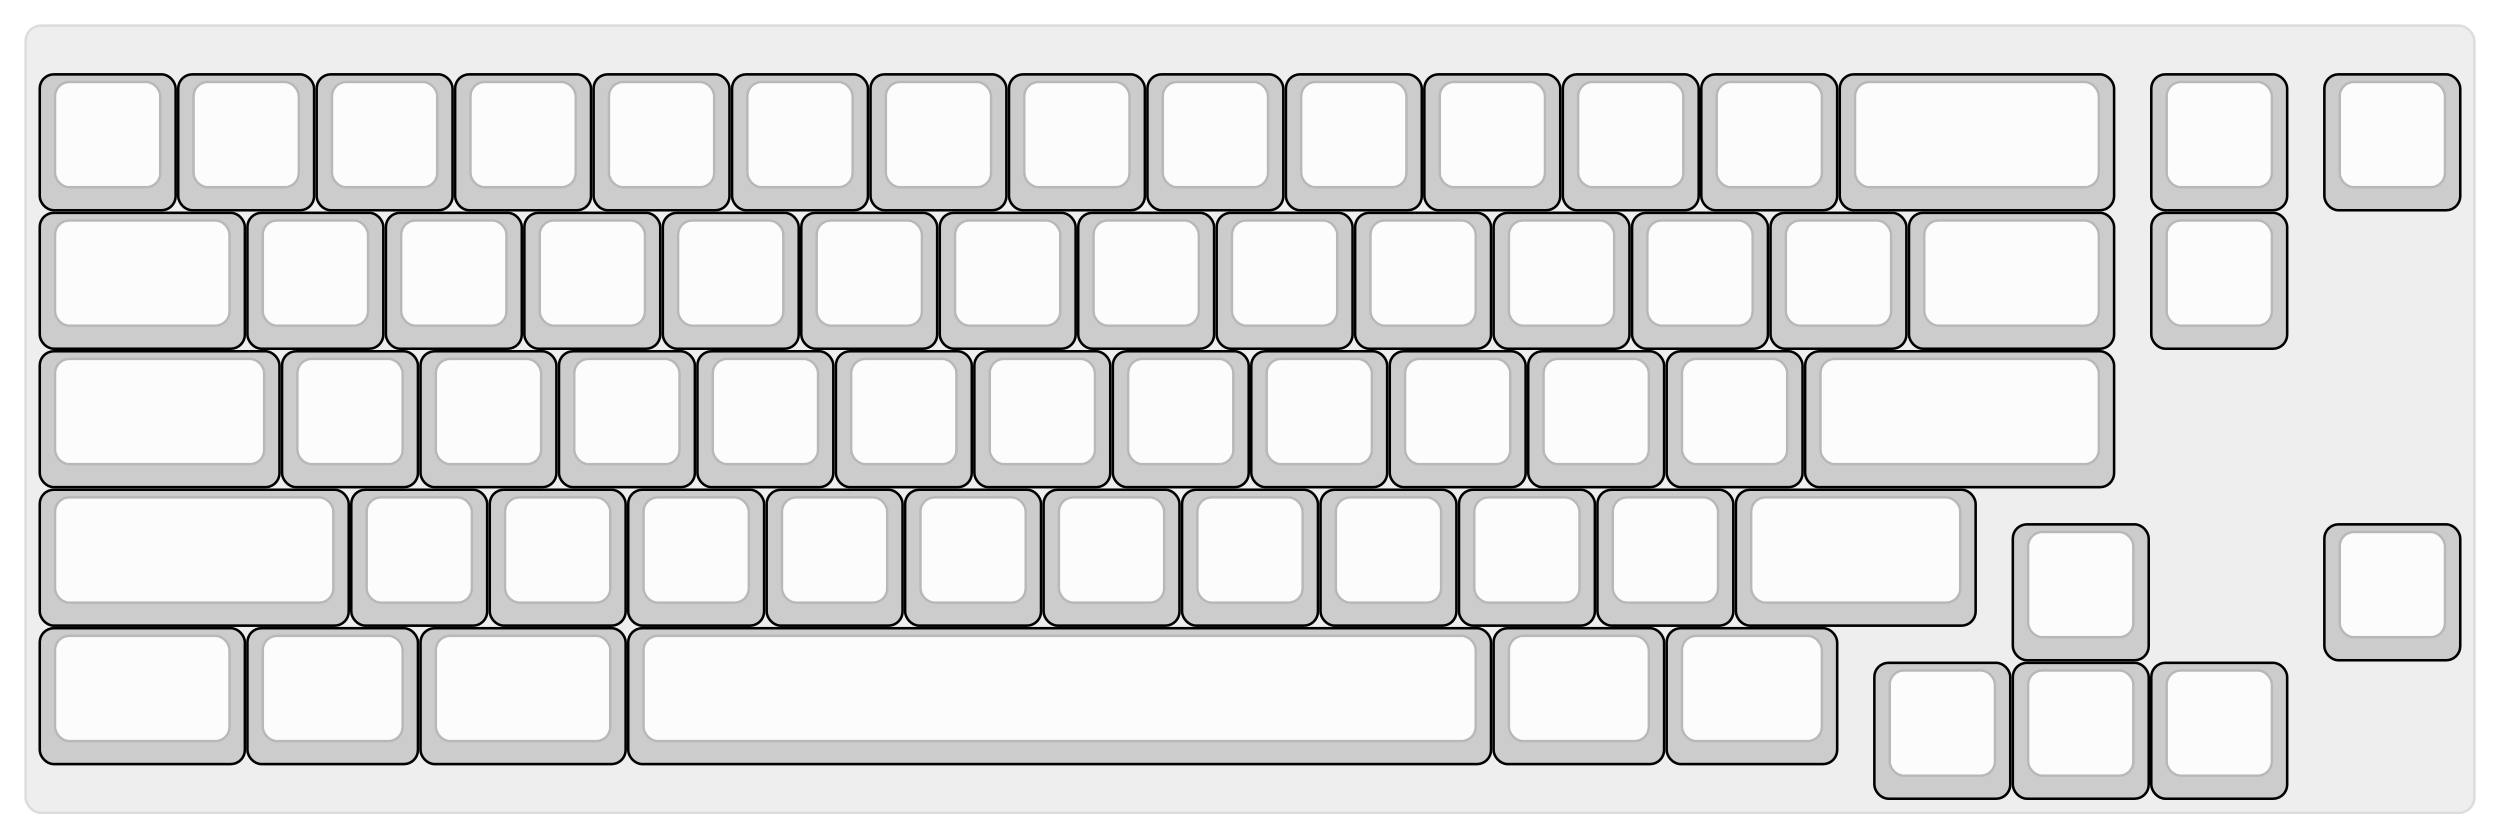 
  <svg width='975px'
       height='327px'
       viewBox='0 0 975 327'
       xmlns='http://www.w3.org/2000/svg'
       xmlns:xlink="http://www.w3.org/1999/xlink">

    <style type='text/css'>
    .keycap .border { stroke: black; stroke-width: 2; }
    .keycap .inner.border { stroke: rgba(0,0,0,.1); }
    </style>
    <defs>
      <linearGradient id="DCS">
        <stop offset="0%" stop-color="black" stop-opacity="0"/>
        <stop offset="40%" stop-color="black" stop-opacity="0.1"/>
        <stop offset="60%" stop-color="black" stop-opacity="0.1"/>
        <stop offset="100%" stop-color="black" stop-opacity="0"/>
      </linearGradient>
      <linearGradient id="SPACE" x1="0%" x2="0%" y1="0%" y2="100%">
        <stop offset="0%" stop-color="black" stop-opacity="0.1"/>
        <stop offset="20%" stop-color="black" stop-opacity="0.0"/>
        <stop offset="40%" stop-color="black" stop-opacity="0.0"/>
        <stop offset="100%" stop-color="black" stop-opacity="0.1"/>
      </linearGradient>
      <radialGradient id="DSA">
        <stop offset="0%" stop-color="black" stop-opacity="0.1"/>
        <stop offset="10%" stop-color="black" stop-opacity="0.1"/>
        <stop offset="100%" stop-color="black" stop-opacity="0"/>
      </radialGradient>
      <radialGradient id="SA" xlink:href="#DSA" />
    </defs>

    <g transform='translate(10,10)'>
      <rect width="955" height="307"
            stroke="#ddd" stroke-width="1" fill="#eeeeee" rx="6"/>
      <g transform='translate(5,5)'>
        
  <g class='  keycap'
  >

  
    <!-- Outer Border -->
    <rect x="1" y="14.5"
          width="52" height="52"
          rx="5" fill="#cccccc" class="outer border"/>
    
    <!-- Outer Fill -->
    <rect x="1" y="14.5"
          width="52" height="52"
          rx="5" fill="#cccccc"/>
    

    
      <!-- Inner Border -->
      <rect x="7" y="17.5"
            width="40" height="40"
            rx="5" fill="#fcfcfc" class="inner border"/>
      
      <!-- Inner Fill -->
      <rect x="7" y="17.5"
            width="40" height="40"
            rx="5" fill="#fcfcfc"/>
      
      

     
   
  </g>

  <g class='  keycap'
  >

  
    <!-- Outer Border -->
    <rect x="55" y="14.5"
          width="52" height="52"
          rx="5" fill="#cccccc" class="outer border"/>
    
    <!-- Outer Fill -->
    <rect x="55" y="14.5"
          width="52" height="52"
          rx="5" fill="#cccccc"/>
    

    
      <!-- Inner Border -->
      <rect x="61" y="17.5"
            width="40" height="40"
            rx="5" fill="#fcfcfc" class="inner border"/>
      
      <!-- Inner Fill -->
      <rect x="61" y="17.5"
            width="40" height="40"
            rx="5" fill="#fcfcfc"/>
      
      

     
   
  </g>

  <g class='  keycap'
  >

  
    <!-- Outer Border -->
    <rect x="109" y="14.5"
          width="52" height="52"
          rx="5" fill="#cccccc" class="outer border"/>
    
    <!-- Outer Fill -->
    <rect x="109" y="14.5"
          width="52" height="52"
          rx="5" fill="#cccccc"/>
    

    
      <!-- Inner Border -->
      <rect x="115" y="17.5"
            width="40" height="40"
            rx="5" fill="#fcfcfc" class="inner border"/>
      
      <!-- Inner Fill -->
      <rect x="115" y="17.5"
            width="40" height="40"
            rx="5" fill="#fcfcfc"/>
      
      

     
   
  </g>

  <g class='  keycap'
  >

  
    <!-- Outer Border -->
    <rect x="163" y="14.5"
          width="52" height="52"
          rx="5" fill="#cccccc" class="outer border"/>
    
    <!-- Outer Fill -->
    <rect x="163" y="14.5"
          width="52" height="52"
          rx="5" fill="#cccccc"/>
    

    
      <!-- Inner Border -->
      <rect x="169" y="17.5"
            width="40" height="40"
            rx="5" fill="#fcfcfc" class="inner border"/>
      
      <!-- Inner Fill -->
      <rect x="169" y="17.5"
            width="40" height="40"
            rx="5" fill="#fcfcfc"/>
      
      

     
   
  </g>

  <g class='  keycap'
  >

  
    <!-- Outer Border -->
    <rect x="217" y="14.5"
          width="52" height="52"
          rx="5" fill="#cccccc" class="outer border"/>
    
    <!-- Outer Fill -->
    <rect x="217" y="14.5"
          width="52" height="52"
          rx="5" fill="#cccccc"/>
    

    
      <!-- Inner Border -->
      <rect x="223" y="17.5"
            width="40" height="40"
            rx="5" fill="#fcfcfc" class="inner border"/>
      
      <!-- Inner Fill -->
      <rect x="223" y="17.5"
            width="40" height="40"
            rx="5" fill="#fcfcfc"/>
      
      

     
   
  </g>

  <g class='  keycap'
  >

  
    <!-- Outer Border -->
    <rect x="271" y="14.5"
          width="52" height="52"
          rx="5" fill="#cccccc" class="outer border"/>
    
    <!-- Outer Fill -->
    <rect x="271" y="14.5"
          width="52" height="52"
          rx="5" fill="#cccccc"/>
    

    
      <!-- Inner Border -->
      <rect x="277" y="17.5"
            width="40" height="40"
            rx="5" fill="#fcfcfc" class="inner border"/>
      
      <!-- Inner Fill -->
      <rect x="277" y="17.5"
            width="40" height="40"
            rx="5" fill="#fcfcfc"/>
      
      

     
   
  </g>

  <g class='  keycap'
  >

  
    <!-- Outer Border -->
    <rect x="325" y="14.5"
          width="52" height="52"
          rx="5" fill="#cccccc" class="outer border"/>
    
    <!-- Outer Fill -->
    <rect x="325" y="14.5"
          width="52" height="52"
          rx="5" fill="#cccccc"/>
    

    
      <!-- Inner Border -->
      <rect x="331" y="17.5"
            width="40" height="40"
            rx="5" fill="#fcfcfc" class="inner border"/>
      
      <!-- Inner Fill -->
      <rect x="331" y="17.5"
            width="40" height="40"
            rx="5" fill="#fcfcfc"/>
      
      

     
   
  </g>

  <g class='  keycap'
  >

  
    <!-- Outer Border -->
    <rect x="379" y="14.5"
          width="52" height="52"
          rx="5" fill="#cccccc" class="outer border"/>
    
    <!-- Outer Fill -->
    <rect x="379" y="14.5"
          width="52" height="52"
          rx="5" fill="#cccccc"/>
    

    
      <!-- Inner Border -->
      <rect x="385" y="17.5"
            width="40" height="40"
            rx="5" fill="#fcfcfc" class="inner border"/>
      
      <!-- Inner Fill -->
      <rect x="385" y="17.5"
            width="40" height="40"
            rx="5" fill="#fcfcfc"/>
      
      

     
   
  </g>

  <g class='  keycap'
  >

  
    <!-- Outer Border -->
    <rect x="433" y="14.5"
          width="52" height="52"
          rx="5" fill="#cccccc" class="outer border"/>
    
    <!-- Outer Fill -->
    <rect x="433" y="14.5"
          width="52" height="52"
          rx="5" fill="#cccccc"/>
    

    
      <!-- Inner Border -->
      <rect x="439" y="17.5"
            width="40" height="40"
            rx="5" fill="#fcfcfc" class="inner border"/>
      
      <!-- Inner Fill -->
      <rect x="439" y="17.5"
            width="40" height="40"
            rx="5" fill="#fcfcfc"/>
      
      

     
   
  </g>

  <g class='  keycap'
  >

  
    <!-- Outer Border -->
    <rect x="487" y="14.5"
          width="52" height="52"
          rx="5" fill="#cccccc" class="outer border"/>
    
    <!-- Outer Fill -->
    <rect x="487" y="14.5"
          width="52" height="52"
          rx="5" fill="#cccccc"/>
    

    
      <!-- Inner Border -->
      <rect x="493" y="17.5"
            width="40" height="40"
            rx="5" fill="#fcfcfc" class="inner border"/>
      
      <!-- Inner Fill -->
      <rect x="493" y="17.5"
            width="40" height="40"
            rx="5" fill="#fcfcfc"/>
      
      

     
   
  </g>

  <g class='  keycap'
  >

  
    <!-- Outer Border -->
    <rect x="541" y="14.5"
          width="52" height="52"
          rx="5" fill="#cccccc" class="outer border"/>
    
    <!-- Outer Fill -->
    <rect x="541" y="14.5"
          width="52" height="52"
          rx="5" fill="#cccccc"/>
    

    
      <!-- Inner Border -->
      <rect x="547" y="17.5"
            width="40" height="40"
            rx="5" fill="#fcfcfc" class="inner border"/>
      
      <!-- Inner Fill -->
      <rect x="547" y="17.5"
            width="40" height="40"
            rx="5" fill="#fcfcfc"/>
      
      

     
   
  </g>

  <g class='  keycap'
  >

  
    <!-- Outer Border -->
    <rect x="595" y="14.5"
          width="52" height="52"
          rx="5" fill="#cccccc" class="outer border"/>
    
    <!-- Outer Fill -->
    <rect x="595" y="14.5"
          width="52" height="52"
          rx="5" fill="#cccccc"/>
    

    
      <!-- Inner Border -->
      <rect x="601" y="17.5"
            width="40" height="40"
            rx="5" fill="#fcfcfc" class="inner border"/>
      
      <!-- Inner Fill -->
      <rect x="601" y="17.5"
            width="40" height="40"
            rx="5" fill="#fcfcfc"/>
      
      

     
   
  </g>

  <g class='  keycap'
  >

  
    <!-- Outer Border -->
    <rect x="649" y="14.5"
          width="52" height="52"
          rx="5" fill="#cccccc" class="outer border"/>
    
    <!-- Outer Fill -->
    <rect x="649" y="14.5"
          width="52" height="52"
          rx="5" fill="#cccccc"/>
    

    
      <!-- Inner Border -->
      <rect x="655" y="17.5"
            width="40" height="40"
            rx="5" fill="#fcfcfc" class="inner border"/>
      
      <!-- Inner Fill -->
      <rect x="655" y="17.5"
            width="40" height="40"
            rx="5" fill="#fcfcfc"/>
      
      

     
   
  </g>

  <g class='  keycap'
  >

  
    <!-- Outer Border -->
    <rect x="703" y="14.5"
          width="106" height="52"
          rx="5" fill="#cccccc" class="outer border"/>
    
    <!-- Outer Fill -->
    <rect x="703" y="14.5"
          width="106" height="52"
          rx="5" fill="#cccccc"/>
    

    
      <!-- Inner Border -->
      <rect x="709" y="17.5"
            width="94" height="40"
            rx="5" fill="#fcfcfc" class="inner border"/>
      
      <!-- Inner Fill -->
      <rect x="709" y="17.5"
            width="94" height="40"
            rx="5" fill="#fcfcfc"/>
      
      

     
   
  </g>

  <g class='  keycap'
  >

  
    <!-- Outer Border -->
    <rect x="824.5" y="14.5"
          width="52" height="52"
          rx="5" fill="#cccccc" class="outer border"/>
    
    <!-- Outer Fill -->
    <rect x="824.5" y="14.5"
          width="52" height="52"
          rx="5" fill="#cccccc"/>
    

    
      <!-- Inner Border -->
      <rect x="830.5" y="17.5"
            width="40" height="40"
            rx="5" fill="#fcfcfc" class="inner border"/>
      
      <!-- Inner Fill -->
      <rect x="830.5" y="17.5"
            width="40" height="40"
            rx="5" fill="#fcfcfc"/>
      
      

     
   
  </g>

  <g class='  keycap'
  >

  
    <!-- Outer Border -->
    <rect x="892" y="14.5"
          width="52" height="52"
          rx="5" fill="#cccccc" class="outer border"/>
    
    <!-- Outer Fill -->
    <rect x="892" y="14.5"
          width="52" height="52"
          rx="5" fill="#cccccc"/>
    

    
      <!-- Inner Border -->
      <rect x="898" y="17.5"
            width="40" height="40"
            rx="5" fill="#fcfcfc" class="inner border"/>
      
      <!-- Inner Fill -->
      <rect x="898" y="17.5"
            width="40" height="40"
            rx="5" fill="#fcfcfc"/>
      
      

     
   
  </g>

  <g class='  keycap'
  >

  
    <!-- Outer Border -->
    <rect x="1" y="68.5"
          width="79" height="52"
          rx="5" fill="#cccccc" class="outer border"/>
    
    <!-- Outer Fill -->
    <rect x="1" y="68.5"
          width="79" height="52"
          rx="5" fill="#cccccc"/>
    

    
      <!-- Inner Border -->
      <rect x="7" y="71.5"
            width="67" height="40"
            rx="5" fill="#fcfcfc" class="inner border"/>
      
      <!-- Inner Fill -->
      <rect x="7" y="71.5"
            width="67" height="40"
            rx="5" fill="#fcfcfc"/>
      
      

     
   
  </g>

  <g class='  keycap'
  >

  
    <!-- Outer Border -->
    <rect x="82" y="68.5"
          width="52" height="52"
          rx="5" fill="#cccccc" class="outer border"/>
    
    <!-- Outer Fill -->
    <rect x="82" y="68.5"
          width="52" height="52"
          rx="5" fill="#cccccc"/>
    

    
      <!-- Inner Border -->
      <rect x="88" y="71.5"
            width="40" height="40"
            rx="5" fill="#fcfcfc" class="inner border"/>
      
      <!-- Inner Fill -->
      <rect x="88" y="71.5"
            width="40" height="40"
            rx="5" fill="#fcfcfc"/>
      
      

     
   
  </g>

  <g class='  keycap'
  >

  
    <!-- Outer Border -->
    <rect x="136" y="68.5"
          width="52" height="52"
          rx="5" fill="#cccccc" class="outer border"/>
    
    <!-- Outer Fill -->
    <rect x="136" y="68.5"
          width="52" height="52"
          rx="5" fill="#cccccc"/>
    

    
      <!-- Inner Border -->
      <rect x="142" y="71.5"
            width="40" height="40"
            rx="5" fill="#fcfcfc" class="inner border"/>
      
      <!-- Inner Fill -->
      <rect x="142" y="71.5"
            width="40" height="40"
            rx="5" fill="#fcfcfc"/>
      
      

     
   
  </g>

  <g class='  keycap'
  >

  
    <!-- Outer Border -->
    <rect x="190" y="68.5"
          width="52" height="52"
          rx="5" fill="#cccccc" class="outer border"/>
    
    <!-- Outer Fill -->
    <rect x="190" y="68.5"
          width="52" height="52"
          rx="5" fill="#cccccc"/>
    

    
      <!-- Inner Border -->
      <rect x="196" y="71.5"
            width="40" height="40"
            rx="5" fill="#fcfcfc" class="inner border"/>
      
      <!-- Inner Fill -->
      <rect x="196" y="71.5"
            width="40" height="40"
            rx="5" fill="#fcfcfc"/>
      
      

     
   
  </g>

  <g class='  keycap'
  >

  
    <!-- Outer Border -->
    <rect x="244" y="68.5"
          width="52" height="52"
          rx="5" fill="#cccccc" class="outer border"/>
    
    <!-- Outer Fill -->
    <rect x="244" y="68.5"
          width="52" height="52"
          rx="5" fill="#cccccc"/>
    

    
      <!-- Inner Border -->
      <rect x="250" y="71.5"
            width="40" height="40"
            rx="5" fill="#fcfcfc" class="inner border"/>
      
      <!-- Inner Fill -->
      <rect x="250" y="71.5"
            width="40" height="40"
            rx="5" fill="#fcfcfc"/>
      
      

     
   
  </g>

  <g class='  keycap'
  >

  
    <!-- Outer Border -->
    <rect x="298" y="68.5"
          width="52" height="52"
          rx="5" fill="#cccccc" class="outer border"/>
    
    <!-- Outer Fill -->
    <rect x="298" y="68.5"
          width="52" height="52"
          rx="5" fill="#cccccc"/>
    

    
      <!-- Inner Border -->
      <rect x="304" y="71.5"
            width="40" height="40"
            rx="5" fill="#fcfcfc" class="inner border"/>
      
      <!-- Inner Fill -->
      <rect x="304" y="71.5"
            width="40" height="40"
            rx="5" fill="#fcfcfc"/>
      
      

     
   
  </g>

  <g class='  keycap'
  >

  
    <!-- Outer Border -->
    <rect x="352" y="68.5"
          width="52" height="52"
          rx="5" fill="#cccccc" class="outer border"/>
    
    <!-- Outer Fill -->
    <rect x="352" y="68.5"
          width="52" height="52"
          rx="5" fill="#cccccc"/>
    

    
      <!-- Inner Border -->
      <rect x="358" y="71.5"
            width="40" height="40"
            rx="5" fill="#fcfcfc" class="inner border"/>
      
      <!-- Inner Fill -->
      <rect x="358" y="71.5"
            width="40" height="40"
            rx="5" fill="#fcfcfc"/>
      
      

     
   
  </g>

  <g class='  keycap'
  >

  
    <!-- Outer Border -->
    <rect x="406" y="68.5"
          width="52" height="52"
          rx="5" fill="#cccccc" class="outer border"/>
    
    <!-- Outer Fill -->
    <rect x="406" y="68.5"
          width="52" height="52"
          rx="5" fill="#cccccc"/>
    

    
      <!-- Inner Border -->
      <rect x="412" y="71.5"
            width="40" height="40"
            rx="5" fill="#fcfcfc" class="inner border"/>
      
      <!-- Inner Fill -->
      <rect x="412" y="71.5"
            width="40" height="40"
            rx="5" fill="#fcfcfc"/>
      
      

     
   
  </g>

  <g class='  keycap'
  >

  
    <!-- Outer Border -->
    <rect x="460" y="68.5"
          width="52" height="52"
          rx="5" fill="#cccccc" class="outer border"/>
    
    <!-- Outer Fill -->
    <rect x="460" y="68.5"
          width="52" height="52"
          rx="5" fill="#cccccc"/>
    

    
      <!-- Inner Border -->
      <rect x="466" y="71.5"
            width="40" height="40"
            rx="5" fill="#fcfcfc" class="inner border"/>
      
      <!-- Inner Fill -->
      <rect x="466" y="71.5"
            width="40" height="40"
            rx="5" fill="#fcfcfc"/>
      
      

     
   
  </g>

  <g class='  keycap'
  >

  
    <!-- Outer Border -->
    <rect x="514" y="68.5"
          width="52" height="52"
          rx="5" fill="#cccccc" class="outer border"/>
    
    <!-- Outer Fill -->
    <rect x="514" y="68.5"
          width="52" height="52"
          rx="5" fill="#cccccc"/>
    

    
      <!-- Inner Border -->
      <rect x="520" y="71.5"
            width="40" height="40"
            rx="5" fill="#fcfcfc" class="inner border"/>
      
      <!-- Inner Fill -->
      <rect x="520" y="71.5"
            width="40" height="40"
            rx="5" fill="#fcfcfc"/>
      
      

     
   
  </g>

  <g class='  keycap'
  >

  
    <!-- Outer Border -->
    <rect x="568" y="68.5"
          width="52" height="52"
          rx="5" fill="#cccccc" class="outer border"/>
    
    <!-- Outer Fill -->
    <rect x="568" y="68.5"
          width="52" height="52"
          rx="5" fill="#cccccc"/>
    

    
      <!-- Inner Border -->
      <rect x="574" y="71.5"
            width="40" height="40"
            rx="5" fill="#fcfcfc" class="inner border"/>
      
      <!-- Inner Fill -->
      <rect x="574" y="71.5"
            width="40" height="40"
            rx="5" fill="#fcfcfc"/>
      
      

     
   
  </g>

  <g class='  keycap'
  >

  
    <!-- Outer Border -->
    <rect x="622" y="68.5"
          width="52" height="52"
          rx="5" fill="#cccccc" class="outer border"/>
    
    <!-- Outer Fill -->
    <rect x="622" y="68.5"
          width="52" height="52"
          rx="5" fill="#cccccc"/>
    

    
      <!-- Inner Border -->
      <rect x="628" y="71.5"
            width="40" height="40"
            rx="5" fill="#fcfcfc" class="inner border"/>
      
      <!-- Inner Fill -->
      <rect x="628" y="71.5"
            width="40" height="40"
            rx="5" fill="#fcfcfc"/>
      
      

     
   
  </g>

  <g class='  keycap'
  >

  
    <!-- Outer Border -->
    <rect x="676" y="68.5"
          width="52" height="52"
          rx="5" fill="#cccccc" class="outer border"/>
    
    <!-- Outer Fill -->
    <rect x="676" y="68.5"
          width="52" height="52"
          rx="5" fill="#cccccc"/>
    

    
      <!-- Inner Border -->
      <rect x="682" y="71.5"
            width="40" height="40"
            rx="5" fill="#fcfcfc" class="inner border"/>
      
      <!-- Inner Fill -->
      <rect x="682" y="71.5"
            width="40" height="40"
            rx="5" fill="#fcfcfc"/>
      
      

     
   
  </g>

  <g class='  keycap'
  >

  
    <!-- Outer Border -->
    <rect x="730" y="68.5"
          width="79" height="52"
          rx="5" fill="#cccccc" class="outer border"/>
    
    <!-- Outer Fill -->
    <rect x="730" y="68.5"
          width="79" height="52"
          rx="5" fill="#cccccc"/>
    

    
      <!-- Inner Border -->
      <rect x="736" y="71.5"
            width="67" height="40"
            rx="5" fill="#fcfcfc" class="inner border"/>
      
      <!-- Inner Fill -->
      <rect x="736" y="71.5"
            width="67" height="40"
            rx="5" fill="#fcfcfc"/>
      
      

     
   
  </g>

  <g class='  keycap'
  >

  
    <!-- Outer Border -->
    <rect x="824.5" y="68.5"
          width="52" height="52"
          rx="5" fill="#cccccc" class="outer border"/>
    
    <!-- Outer Fill -->
    <rect x="824.5" y="68.5"
          width="52" height="52"
          rx="5" fill="#cccccc"/>
    

    
      <!-- Inner Border -->
      <rect x="830.5" y="71.5"
            width="40" height="40"
            rx="5" fill="#fcfcfc" class="inner border"/>
      
      <!-- Inner Fill -->
      <rect x="830.5" y="71.5"
            width="40" height="40"
            rx="5" fill="#fcfcfc"/>
      
      

     
   
  </g>

  <g class='  keycap'
  >

  
    <!-- Outer Border -->
    <rect x="1" y="122.5"
          width="92.5" height="52"
          rx="5" fill="#cccccc" class="outer border"/>
    
    <!-- Outer Fill -->
    <rect x="1" y="122.5"
          width="92.5" height="52"
          rx="5" fill="#cccccc"/>
    

    
      <!-- Inner Border -->
      <rect x="7" y="125.5"
            width="80.5" height="40"
            rx="5" fill="#fcfcfc" class="inner border"/>
      
      <!-- Inner Fill -->
      <rect x="7" y="125.5"
            width="80.5" height="40"
            rx="5" fill="#fcfcfc"/>
      
      

     
   
  </g>

  <g class='  keycap'
  >

  
    <!-- Outer Border -->
    <rect x="95.5" y="122.5"
          width="52" height="52"
          rx="5" fill="#cccccc" class="outer border"/>
    
    <!-- Outer Fill -->
    <rect x="95.5" y="122.5"
          width="52" height="52"
          rx="5" fill="#cccccc"/>
    

    
      <!-- Inner Border -->
      <rect x="101.5" y="125.5"
            width="40" height="40"
            rx="5" fill="#fcfcfc" class="inner border"/>
      
      <!-- Inner Fill -->
      <rect x="101.5" y="125.5"
            width="40" height="40"
            rx="5" fill="#fcfcfc"/>
      
      

     
   
  </g>

  <g class='  keycap'
  >

  
    <!-- Outer Border -->
    <rect x="149.5" y="122.5"
          width="52" height="52"
          rx="5" fill="#cccccc" class="outer border"/>
    
    <!-- Outer Fill -->
    <rect x="149.5" y="122.5"
          width="52" height="52"
          rx="5" fill="#cccccc"/>
    

    
      <!-- Inner Border -->
      <rect x="155.5" y="125.5"
            width="40" height="40"
            rx="5" fill="#fcfcfc" class="inner border"/>
      
      <!-- Inner Fill -->
      <rect x="155.5" y="125.5"
            width="40" height="40"
            rx="5" fill="#fcfcfc"/>
      
      

     
   
  </g>

  <g class='  keycap'
  >

  
    <!-- Outer Border -->
    <rect x="203.5" y="122.5"
          width="52" height="52"
          rx="5" fill="#cccccc" class="outer border"/>
    
    <!-- Outer Fill -->
    <rect x="203.5" y="122.5"
          width="52" height="52"
          rx="5" fill="#cccccc"/>
    

    
      <!-- Inner Border -->
      <rect x="209.5" y="125.5"
            width="40" height="40"
            rx="5" fill="#fcfcfc" class="inner border"/>
      
      <!-- Inner Fill -->
      <rect x="209.5" y="125.5"
            width="40" height="40"
            rx="5" fill="#fcfcfc"/>
      
      

     
   
  </g>

  <g class='  keycap'
  >

  
    <!-- Outer Border -->
    <rect x="257.5" y="122.5"
          width="52" height="52"
          rx="5" fill="#cccccc" class="outer border"/>
    
    <!-- Outer Fill -->
    <rect x="257.5" y="122.5"
          width="52" height="52"
          rx="5" fill="#cccccc"/>
    

    
      <!-- Inner Border -->
      <rect x="263.5" y="125.5"
            width="40" height="40"
            rx="5" fill="#fcfcfc" class="inner border"/>
      
      <!-- Inner Fill -->
      <rect x="263.5" y="125.5"
            width="40" height="40"
            rx="5" fill="#fcfcfc"/>
      
      

     
   
  </g>

  <g class='  keycap'
  >

  
    <!-- Outer Border -->
    <rect x="311.5" y="122.5"
          width="52" height="52"
          rx="5" fill="#cccccc" class="outer border"/>
    
    <!-- Outer Fill -->
    <rect x="311.5" y="122.5"
          width="52" height="52"
          rx="5" fill="#cccccc"/>
    

    
      <!-- Inner Border -->
      <rect x="317.5" y="125.5"
            width="40" height="40"
            rx="5" fill="#fcfcfc" class="inner border"/>
      
      <!-- Inner Fill -->
      <rect x="317.5" y="125.5"
            width="40" height="40"
            rx="5" fill="#fcfcfc"/>
      
      

     
   
  </g>

  <g class='  keycap'
  >

  
    <!-- Outer Border -->
    <rect x="365.5" y="122.5"
          width="52" height="52"
          rx="5" fill="#cccccc" class="outer border"/>
    
    <!-- Outer Fill -->
    <rect x="365.5" y="122.5"
          width="52" height="52"
          rx="5" fill="#cccccc"/>
    

    
      <!-- Inner Border -->
      <rect x="371.5" y="125.5"
            width="40" height="40"
            rx="5" fill="#fcfcfc" class="inner border"/>
      
      <!-- Inner Fill -->
      <rect x="371.5" y="125.5"
            width="40" height="40"
            rx="5" fill="#fcfcfc"/>
      
      

     
   
  </g>

  <g class='  keycap'
  >

  
    <!-- Outer Border -->
    <rect x="419.5" y="122.5"
          width="52" height="52"
          rx="5" fill="#cccccc" class="outer border"/>
    
    <!-- Outer Fill -->
    <rect x="419.5" y="122.5"
          width="52" height="52"
          rx="5" fill="#cccccc"/>
    

    
      <!-- Inner Border -->
      <rect x="425.5" y="125.5"
            width="40" height="40"
            rx="5" fill="#fcfcfc" class="inner border"/>
      
      <!-- Inner Fill -->
      <rect x="425.5" y="125.5"
            width="40" height="40"
            rx="5" fill="#fcfcfc"/>
      
      

     
   
  </g>

  <g class='  keycap'
  >

  
    <!-- Outer Border -->
    <rect x="473.5" y="122.5"
          width="52" height="52"
          rx="5" fill="#cccccc" class="outer border"/>
    
    <!-- Outer Fill -->
    <rect x="473.5" y="122.5"
          width="52" height="52"
          rx="5" fill="#cccccc"/>
    

    
      <!-- Inner Border -->
      <rect x="479.5" y="125.5"
            width="40" height="40"
            rx="5" fill="#fcfcfc" class="inner border"/>
      
      <!-- Inner Fill -->
      <rect x="479.5" y="125.5"
            width="40" height="40"
            rx="5" fill="#fcfcfc"/>
      
      

     
   
  </g>

  <g class='  keycap'
  >

  
    <!-- Outer Border -->
    <rect x="527.5" y="122.5"
          width="52" height="52"
          rx="5" fill="#cccccc" class="outer border"/>
    
    <!-- Outer Fill -->
    <rect x="527.5" y="122.5"
          width="52" height="52"
          rx="5" fill="#cccccc"/>
    

    
      <!-- Inner Border -->
      <rect x="533.5" y="125.5"
            width="40" height="40"
            rx="5" fill="#fcfcfc" class="inner border"/>
      
      <!-- Inner Fill -->
      <rect x="533.5" y="125.5"
            width="40" height="40"
            rx="5" fill="#fcfcfc"/>
      
      

     
   
  </g>

  <g class='  keycap'
  >

  
    <!-- Outer Border -->
    <rect x="581.5" y="122.5"
          width="52" height="52"
          rx="5" fill="#cccccc" class="outer border"/>
    
    <!-- Outer Fill -->
    <rect x="581.5" y="122.5"
          width="52" height="52"
          rx="5" fill="#cccccc"/>
    

    
      <!-- Inner Border -->
      <rect x="587.5" y="125.5"
            width="40" height="40"
            rx="5" fill="#fcfcfc" class="inner border"/>
      
      <!-- Inner Fill -->
      <rect x="587.5" y="125.5"
            width="40" height="40"
            rx="5" fill="#fcfcfc"/>
      
      

     
   
  </g>

  <g class='  keycap'
  >

  
    <!-- Outer Border -->
    <rect x="635.5" y="122.5"
          width="52" height="52"
          rx="5" fill="#cccccc" class="outer border"/>
    
    <!-- Outer Fill -->
    <rect x="635.5" y="122.5"
          width="52" height="52"
          rx="5" fill="#cccccc"/>
    

    
      <!-- Inner Border -->
      <rect x="641.5" y="125.5"
            width="40" height="40"
            rx="5" fill="#fcfcfc" class="inner border"/>
      
      <!-- Inner Fill -->
      <rect x="641.5" y="125.5"
            width="40" height="40"
            rx="5" fill="#fcfcfc"/>
      
      

     
   
  </g>

  <g class='  keycap'
  >

  
    <!-- Outer Border -->
    <rect x="689.5" y="122.5"
          width="119.5" height="52"
          rx="5" fill="#cccccc" class="outer border"/>
    
    <!-- Outer Fill -->
    <rect x="689.5" y="122.5"
          width="119.5" height="52"
          rx="5" fill="#cccccc"/>
    

    
      <!-- Inner Border -->
      <rect x="695.5" y="125.5"
            width="107.5" height="40"
            rx="5" fill="#fcfcfc" class="inner border"/>
      
      <!-- Inner Fill -->
      <rect x="695.5" y="125.5"
            width="107.5" height="40"
            rx="5" fill="#fcfcfc"/>
      
      

     
   
  </g>

  <g class='  keycap'
  >

  
    <!-- Outer Border -->
    <rect x="1" y="176.5"
          width="119.5" height="52"
          rx="5" fill="#cccccc" class="outer border"/>
    
    <!-- Outer Fill -->
    <rect x="1" y="176.5"
          width="119.5" height="52"
          rx="5" fill="#cccccc"/>
    

    
      <!-- Inner Border -->
      <rect x="7" y="179.5"
            width="107.5" height="40"
            rx="5" fill="#fcfcfc" class="inner border"/>
      
      <!-- Inner Fill -->
      <rect x="7" y="179.5"
            width="107.5" height="40"
            rx="5" fill="#fcfcfc"/>
      
      

     
   
  </g>

  <g class='  keycap'
  >

  
    <!-- Outer Border -->
    <rect x="122.5" y="176.5"
          width="52" height="52"
          rx="5" fill="#cccccc" class="outer border"/>
    
    <!-- Outer Fill -->
    <rect x="122.5" y="176.5"
          width="52" height="52"
          rx="5" fill="#cccccc"/>
    

    
      <!-- Inner Border -->
      <rect x="128.5" y="179.5"
            width="40" height="40"
            rx="5" fill="#fcfcfc" class="inner border"/>
      
      <!-- Inner Fill -->
      <rect x="128.5" y="179.5"
            width="40" height="40"
            rx="5" fill="#fcfcfc"/>
      
      

     
   
  </g>

  <g class='  keycap'
  >

  
    <!-- Outer Border -->
    <rect x="176.5" y="176.5"
          width="52" height="52"
          rx="5" fill="#cccccc" class="outer border"/>
    
    <!-- Outer Fill -->
    <rect x="176.5" y="176.5"
          width="52" height="52"
          rx="5" fill="#cccccc"/>
    

    
      <!-- Inner Border -->
      <rect x="182.5" y="179.5"
            width="40" height="40"
            rx="5" fill="#fcfcfc" class="inner border"/>
      
      <!-- Inner Fill -->
      <rect x="182.5" y="179.5"
            width="40" height="40"
            rx="5" fill="#fcfcfc"/>
      
      

     
   
  </g>

  <g class='  keycap'
  >

  
    <!-- Outer Border -->
    <rect x="230.5" y="176.5"
          width="52" height="52"
          rx="5" fill="#cccccc" class="outer border"/>
    
    <!-- Outer Fill -->
    <rect x="230.5" y="176.5"
          width="52" height="52"
          rx="5" fill="#cccccc"/>
    

    
      <!-- Inner Border -->
      <rect x="236.5" y="179.5"
            width="40" height="40"
            rx="5" fill="#fcfcfc" class="inner border"/>
      
      <!-- Inner Fill -->
      <rect x="236.5" y="179.5"
            width="40" height="40"
            rx="5" fill="#fcfcfc"/>
      
      

     
   
  </g>

  <g class='  keycap'
  >

  
    <!-- Outer Border -->
    <rect x="284.5" y="176.5"
          width="52" height="52"
          rx="5" fill="#cccccc" class="outer border"/>
    
    <!-- Outer Fill -->
    <rect x="284.5" y="176.5"
          width="52" height="52"
          rx="5" fill="#cccccc"/>
    

    
      <!-- Inner Border -->
      <rect x="290.5" y="179.5"
            width="40" height="40"
            rx="5" fill="#fcfcfc" class="inner border"/>
      
      <!-- Inner Fill -->
      <rect x="290.5" y="179.5"
            width="40" height="40"
            rx="5" fill="#fcfcfc"/>
      
      

     
   
  </g>

  <g class='  keycap'
  >

  
    <!-- Outer Border -->
    <rect x="338.5" y="176.5"
          width="52" height="52"
          rx="5" fill="#cccccc" class="outer border"/>
    
    <!-- Outer Fill -->
    <rect x="338.5" y="176.5"
          width="52" height="52"
          rx="5" fill="#cccccc"/>
    

    
      <!-- Inner Border -->
      <rect x="344.5" y="179.5"
            width="40" height="40"
            rx="5" fill="#fcfcfc" class="inner border"/>
      
      <!-- Inner Fill -->
      <rect x="344.5" y="179.5"
            width="40" height="40"
            rx="5" fill="#fcfcfc"/>
      
      

     
   
  </g>

  <g class='  keycap'
  >

  
    <!-- Outer Border -->
    <rect x="392.5" y="176.5"
          width="52" height="52"
          rx="5" fill="#cccccc" class="outer border"/>
    
    <!-- Outer Fill -->
    <rect x="392.5" y="176.5"
          width="52" height="52"
          rx="5" fill="#cccccc"/>
    

    
      <!-- Inner Border -->
      <rect x="398.5" y="179.5"
            width="40" height="40"
            rx="5" fill="#fcfcfc" class="inner border"/>
      
      <!-- Inner Fill -->
      <rect x="398.5" y="179.5"
            width="40" height="40"
            rx="5" fill="#fcfcfc"/>
      
      

     
   
  </g>

  <g class='  keycap'
  >

  
    <!-- Outer Border -->
    <rect x="446.5" y="176.5"
          width="52" height="52"
          rx="5" fill="#cccccc" class="outer border"/>
    
    <!-- Outer Fill -->
    <rect x="446.5" y="176.5"
          width="52" height="52"
          rx="5" fill="#cccccc"/>
    

    
      <!-- Inner Border -->
      <rect x="452.5" y="179.5"
            width="40" height="40"
            rx="5" fill="#fcfcfc" class="inner border"/>
      
      <!-- Inner Fill -->
      <rect x="452.5" y="179.5"
            width="40" height="40"
            rx="5" fill="#fcfcfc"/>
      
      

     
   
  </g>

  <g class='  keycap'
  >

  
    <!-- Outer Border -->
    <rect x="500.5" y="176.5"
          width="52" height="52"
          rx="5" fill="#cccccc" class="outer border"/>
    
    <!-- Outer Fill -->
    <rect x="500.5" y="176.5"
          width="52" height="52"
          rx="5" fill="#cccccc"/>
    

    
      <!-- Inner Border -->
      <rect x="506.5" y="179.5"
            width="40" height="40"
            rx="5" fill="#fcfcfc" class="inner border"/>
      
      <!-- Inner Fill -->
      <rect x="506.5" y="179.5"
            width="40" height="40"
            rx="5" fill="#fcfcfc"/>
      
      

     
   
  </g>

  <g class='  keycap'
  >

  
    <!-- Outer Border -->
    <rect x="554.5" y="176.5"
          width="52" height="52"
          rx="5" fill="#cccccc" class="outer border"/>
    
    <!-- Outer Fill -->
    <rect x="554.5" y="176.5"
          width="52" height="52"
          rx="5" fill="#cccccc"/>
    

    
      <!-- Inner Border -->
      <rect x="560.5" y="179.5"
            width="40" height="40"
            rx="5" fill="#fcfcfc" class="inner border"/>
      
      <!-- Inner Fill -->
      <rect x="560.5" y="179.5"
            width="40" height="40"
            rx="5" fill="#fcfcfc"/>
      
      

     
   
  </g>

  <g class='  keycap'
  >

  
    <!-- Outer Border -->
    <rect x="608.5" y="176.5"
          width="52" height="52"
          rx="5" fill="#cccccc" class="outer border"/>
    
    <!-- Outer Fill -->
    <rect x="608.5" y="176.5"
          width="52" height="52"
          rx="5" fill="#cccccc"/>
    

    
      <!-- Inner Border -->
      <rect x="614.5" y="179.5"
            width="40" height="40"
            rx="5" fill="#fcfcfc" class="inner border"/>
      
      <!-- Inner Fill -->
      <rect x="614.5" y="179.5"
            width="40" height="40"
            rx="5" fill="#fcfcfc"/>
      
      

     
   
  </g>

  <g class='  keycap'
  >

  
    <!-- Outer Border -->
    <rect x="662.5" y="176.5"
          width="92.5" height="52"
          rx="5" fill="#cccccc" class="outer border"/>
    
    <!-- Outer Fill -->
    <rect x="662.5" y="176.5"
          width="92.5" height="52"
          rx="5" fill="#cccccc"/>
    

    
      <!-- Inner Border -->
      <rect x="668.5" y="179.5"
            width="80.5" height="40"
            rx="5" fill="#fcfcfc" class="inner border"/>
      
      <!-- Inner Fill -->
      <rect x="668.5" y="179.5"
            width="80.5" height="40"
            rx="5" fill="#fcfcfc"/>
      
      

     
   
  </g>

  <g class='  keycap'
  >

  
    <!-- Outer Border -->
    <rect x="770.5" y="190"
          width="52" height="52"
          rx="5" fill="#cccccc" class="outer border"/>
    
    <!-- Outer Fill -->
    <rect x="770.5" y="190"
          width="52" height="52"
          rx="5" fill="#cccccc"/>
    

    
      <!-- Inner Border -->
      <rect x="776.5" y="193"
            width="40" height="40"
            rx="5" fill="#fcfcfc" class="inner border"/>
      
      <!-- Inner Fill -->
      <rect x="776.5" y="193"
            width="40" height="40"
            rx="5" fill="#fcfcfc"/>
      
      

     
   
  </g>

  <g class='  keycap'
  >

  
    <!-- Outer Border -->
    <rect x="892" y="190"
          width="52" height="52"
          rx="5" fill="#cccccc" class="outer border"/>
    
    <!-- Outer Fill -->
    <rect x="892" y="190"
          width="52" height="52"
          rx="5" fill="#cccccc"/>
    

    
      <!-- Inner Border -->
      <rect x="898" y="193"
            width="40" height="40"
            rx="5" fill="#fcfcfc" class="inner border"/>
      
      <!-- Inner Fill -->
      <rect x="898" y="193"
            width="40" height="40"
            rx="5" fill="#fcfcfc"/>
      
      

     
   
  </g>

  <g class='  keycap'
  >

  
    <!-- Outer Border -->
    <rect x="1" y="230.5"
          width="79" height="52"
          rx="5" fill="#cccccc" class="outer border"/>
    
    <!-- Outer Fill -->
    <rect x="1" y="230.5"
          width="79" height="52"
          rx="5" fill="#cccccc"/>
    

    
      <!-- Inner Border -->
      <rect x="7" y="233.5"
            width="67" height="40"
            rx="5" fill="#fcfcfc" class="inner border"/>
      
      <!-- Inner Fill -->
      <rect x="7" y="233.5"
            width="67" height="40"
            rx="5" fill="#fcfcfc"/>
      
      

     
   
  </g>

  <g class='  keycap'
  >

  
    <!-- Outer Border -->
    <rect x="82" y="230.5"
          width="65.5" height="52"
          rx="5" fill="#cccccc" class="outer border"/>
    
    <!-- Outer Fill -->
    <rect x="82" y="230.5"
          width="65.5" height="52"
          rx="5" fill="#cccccc"/>
    

    
      <!-- Inner Border -->
      <rect x="88" y="233.5"
            width="53.5" height="40"
            rx="5" fill="#fcfcfc" class="inner border"/>
      
      <!-- Inner Fill -->
      <rect x="88" y="233.5"
            width="53.5" height="40"
            rx="5" fill="#fcfcfc"/>
      
      

     
   
  </g>

  <g class='  keycap'
  >

  
    <!-- Outer Border -->
    <rect x="149.5" y="230.5"
          width="79" height="52"
          rx="5" fill="#cccccc" class="outer border"/>
    
    <!-- Outer Fill -->
    <rect x="149.5" y="230.5"
          width="79" height="52"
          rx="5" fill="#cccccc"/>
    

    
      <!-- Inner Border -->
      <rect x="155.5" y="233.5"
            width="67" height="40"
            rx="5" fill="#fcfcfc" class="inner border"/>
      
      <!-- Inner Fill -->
      <rect x="155.5" y="233.5"
            width="67" height="40"
            rx="5" fill="#fcfcfc"/>
      
      

     
   
  </g>

  <g class='  keycap'
  >

  
    <!-- Outer Border -->
    <rect x="230.5" y="230.5"
          width="335.5" height="52"
          rx="5" fill="#cccccc" class="outer border"/>
    
    <!-- Outer Fill -->
    <rect x="230.5" y="230.5"
          width="335.5" height="52"
          rx="5" fill="#cccccc"/>
    

    
      <!-- Inner Border -->
      <rect x="236.5" y="233.5"
            width="323.5" height="40"
            rx="5" fill="#fcfcfc" class="inner border"/>
      
      <!-- Inner Fill -->
      <rect x="236.5" y="233.5"
            width="323.5" height="40"
            rx="5" fill="#fcfcfc"/>
      
      

     
   
  </g>

  <g class='  keycap'
  >

  
    <!-- Outer Border -->
    <rect x="568" y="230.5"
          width="65.5" height="52"
          rx="5" fill="#cccccc" class="outer border"/>
    
    <!-- Outer Fill -->
    <rect x="568" y="230.5"
          width="65.5" height="52"
          rx="5" fill="#cccccc"/>
    

    
      <!-- Inner Border -->
      <rect x="574" y="233.5"
            width="53.5" height="40"
            rx="5" fill="#fcfcfc" class="inner border"/>
      
      <!-- Inner Fill -->
      <rect x="574" y="233.5"
            width="53.5" height="40"
            rx="5" fill="#fcfcfc"/>
      
      

     
   
  </g>

  <g class='  keycap'
  >

  
    <!-- Outer Border -->
    <rect x="635.5" y="230.5"
          width="65.5" height="52"
          rx="5" fill="#cccccc" class="outer border"/>
    
    <!-- Outer Fill -->
    <rect x="635.5" y="230.5"
          width="65.5" height="52"
          rx="5" fill="#cccccc"/>
    

    
      <!-- Inner Border -->
      <rect x="641.5" y="233.5"
            width="53.5" height="40"
            rx="5" fill="#fcfcfc" class="inner border"/>
      
      <!-- Inner Fill -->
      <rect x="641.5" y="233.5"
            width="53.5" height="40"
            rx="5" fill="#fcfcfc"/>
      
      

     
   
  </g>

  <g class='  keycap'
  >

  
    <!-- Outer Border -->
    <rect x="716.5" y="244"
          width="52" height="52"
          rx="5" fill="#cccccc" class="outer border"/>
    
    <!-- Outer Fill -->
    <rect x="716.5" y="244"
          width="52" height="52"
          rx="5" fill="#cccccc"/>
    

    
      <!-- Inner Border -->
      <rect x="722.5" y="247"
            width="40" height="40"
            rx="5" fill="#fcfcfc" class="inner border"/>
      
      <!-- Inner Fill -->
      <rect x="722.5" y="247"
            width="40" height="40"
            rx="5" fill="#fcfcfc"/>
      
      

     
   
  </g>

  <g class='  keycap'
  >

  
    <!-- Outer Border -->
    <rect x="770.5" y="244"
          width="52" height="52"
          rx="5" fill="#cccccc" class="outer border"/>
    
    <!-- Outer Fill -->
    <rect x="770.5" y="244"
          width="52" height="52"
          rx="5" fill="#cccccc"/>
    

    
      <!-- Inner Border -->
      <rect x="776.5" y="247"
            width="40" height="40"
            rx="5" fill="#fcfcfc" class="inner border"/>
      
      <!-- Inner Fill -->
      <rect x="776.5" y="247"
            width="40" height="40"
            rx="5" fill="#fcfcfc"/>
      
      

     
   
  </g>

  <g class='  keycap'
  >

  
    <!-- Outer Border -->
    <rect x="824.5" y="244"
          width="52" height="52"
          rx="5" fill="#cccccc" class="outer border"/>
    
    <!-- Outer Fill -->
    <rect x="824.5" y="244"
          width="52" height="52"
          rx="5" fill="#cccccc"/>
    

    
      <!-- Inner Border -->
      <rect x="830.5" y="247"
            width="40" height="40"
            rx="5" fill="#fcfcfc" class="inner border"/>
      
      <!-- Inner Fill -->
      <rect x="830.5" y="247"
            width="40" height="40"
            rx="5" fill="#fcfcfc"/>
      
      

     
   
  </g>

      </g>
    </g>
  </svg>
